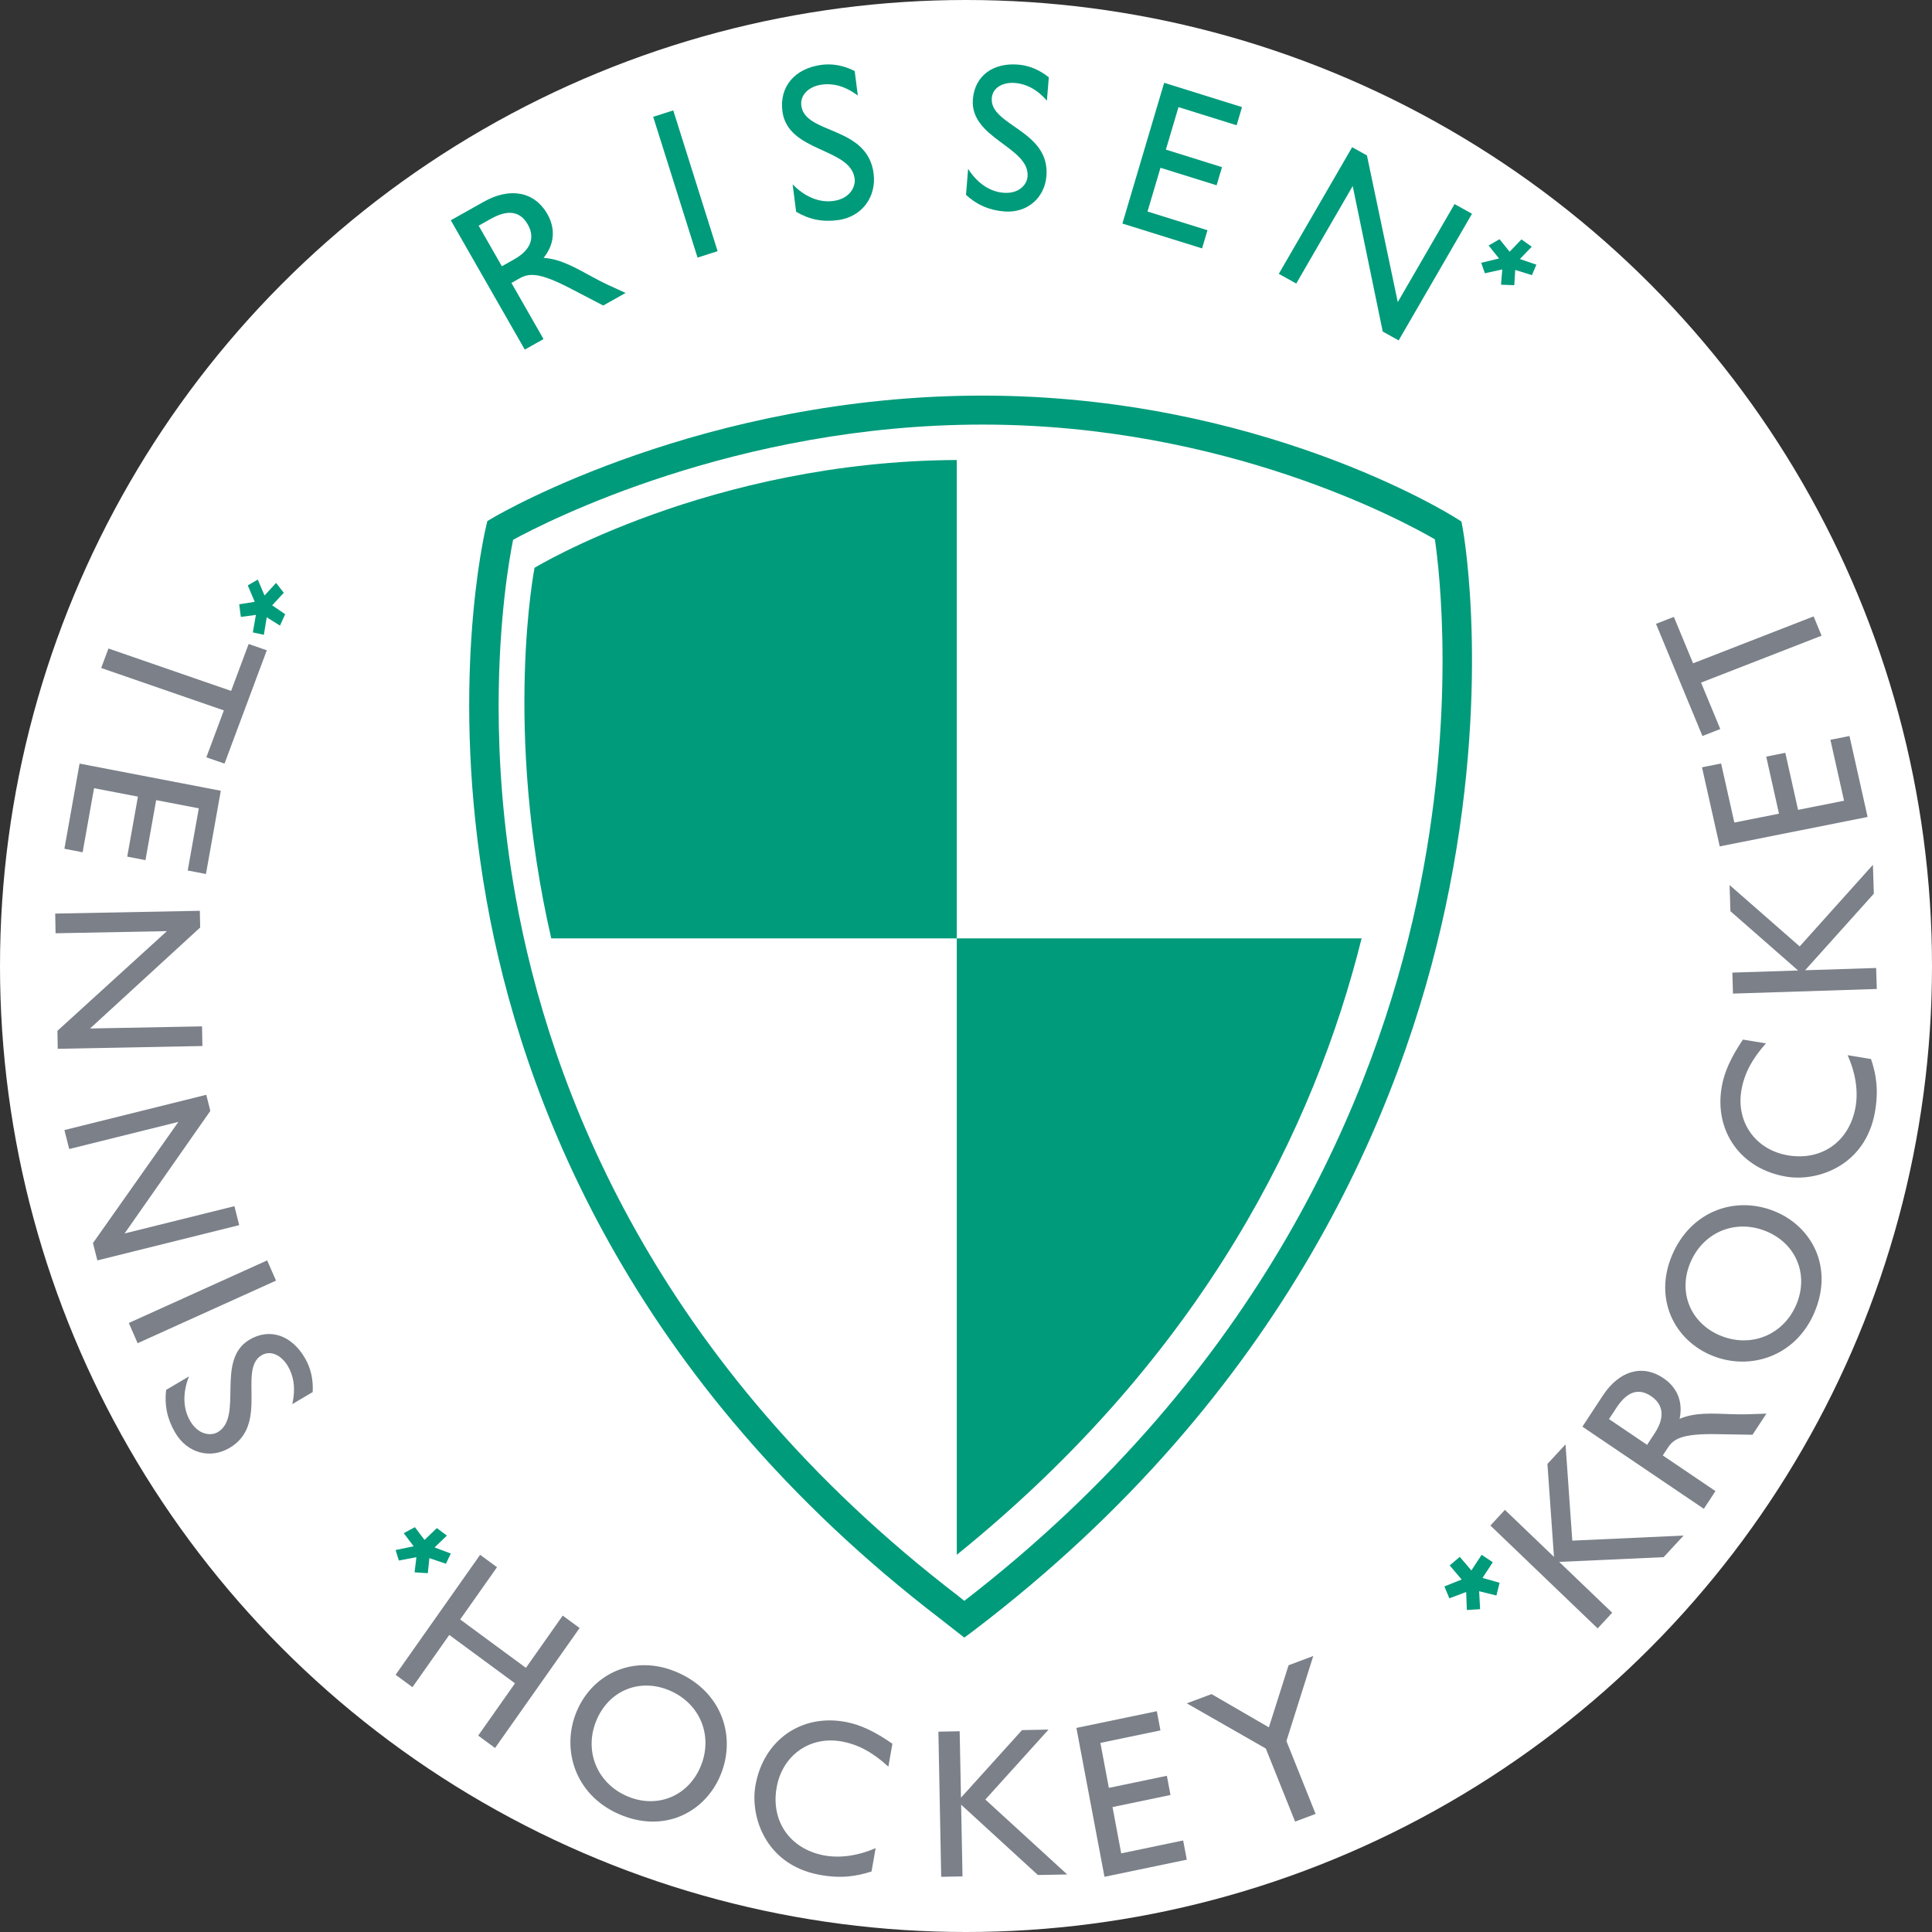 <?xml version="1.0" encoding="UTF-8" standalone="no"?>
<!DOCTYPE svg PUBLIC "-//W3C//DTD SVG 1.1//EN" "http://www.w3.org/Graphics/SVG/1.1/DTD/svg11.dtd">
<svg width="210px" height="210px" viewBox="0 0 210 210" version="1.1" xmlns="http://www.w3.org/2000/svg" xmlns:xlink="http://www.w3.org/1999/xlink">
    <rect x="0" y="0" width="210" height="210" fill="#333333" stroke="none"/>
    <g id="Hamburg" stroke="none" stroke-width="1" fill="none" fill-rule="evenodd">
        <g id="274-THKR">
            <circle id="Background" fill="#FFFFFF" cx="105" cy="105" r="105"></circle>
            <g id="Logo" transform="translate(6, 7)">
                <path d="M96.789,166.759 C32.925,117.577 48.733,50.931 48.733,50.931 C48.733,50.931 70.55,38 100.279,38 C129.682,38 150.037,50.931 150.037,50.931 C150.037,50.931 162.427,118.999 98.335,168 C98.31,168.03 96.786,166.772 96.789,166.759" id="Fill-1" fill="#FFFFFF"></path>
                <polygon id="Fill-2" fill="#7B8089" points="16.429 75.317 18.332 70.217 5 65.608 5.789 63.49 19.122 68.099 21.025 63 23 63.683 18.404 76"></polygon>
                <polygon id="Fill-3" fill="#7B8089" points="14.405 87.619 15.61 80.861 10.973 79.971 9.811 86.493 7.83 86.111 8.992 79.59 4.222 78.673 2.981 85.639 1 85.257 2.649 76 18 78.952 16.386 88"></polygon>
                <polygon id="Fill-5" fill="#7B8089" points="0.276 107 0.241 105.047 12.143 94.21 0.04 94.442 0 92.302 15.722 92 15.756 93.816 3.787 104.793 15.96 104.561 16 106.698"></polygon>
                <polygon id="Fill-7" fill="#7B8089" points="4.582 130 4.105 128.116 13.392 114.944 1.523 117.894 1 115.833 16.421 112 16.862 113.75 7.543 127.071 19.48 124.106 20 126.167"></polygon>
                <polygon id="Fill-8" fill="#7B8089" points="8.959 139 8 136.802 23.038 130 24 132.198"></polygon>
                <path d="M25.765,145.625 C26.188,143.798 25.856,142.474 25.318,141.538 C24.583,140.263 23.397,139.742 22.439,140.309 C19.816,141.857 23.298,147.814 18.957,150.379 C16.816,151.644 14.308,150.924 13.025,148.695 C12.161,147.195 11.863,145.742 12.057,144.077 L14.54,142.61 C13.843,144.382 13.878,146.072 14.658,147.432 C15.546,148.972 16.916,149.114 17.674,148.665 C20.497,146.999 17.376,140.827 21.115,138.619 C23.338,137.305 25.714,138.128 27.172,140.663 C27.78,141.716 28.065,142.961 27.987,144.311 L25.765,145.625 Z" id="Fill-9" fill="#7B8089"></path>
                <polygon id="Fill-10" fill="#7B8089" points="47.81 183 45.979 181.65 49.979 175.97 42.835 170.712 38.832 176.389 37 175.04 46.188 162 48.021 163.35 44.019 169.029 51.165 174.29 55.166 168.61 57 169.96"></polygon>
                <path d="M62.096,188.207 C65.359,189.654 68.787,188.281 70.154,185.01 C71.53,181.715 70.13,178.228 66.867,176.784 C63.625,175.348 60.206,176.695 58.83,179.993 C57.463,183.264 58.854,186.77 62.096,188.207 M67.692,174.807 C72.493,176.934 74.052,181.79 72.309,185.965 C70.621,190.006 66.155,192.348 61.228,190.165 C56.471,188.059 54.979,183.101 56.676,179.037 C58.41,174.884 62.978,172.717 67.692,174.807" id="Fill-11" fill="#7B8089"></path>
                <path d="M90.563,185.028 C88.885,183.495 87.362,182.657 85.591,182.309 C82.096,181.625 79.036,183.749 78.414,187.309 C77.778,190.938 79.849,193.945 83.523,194.665 C85.25,195.001 87.246,194.729 89.178,193.88 L88.734,196.419 C87.087,196.957 85.347,197.229 82.949,196.758 C77.211,195.635 75.517,190.469 76.113,187.076 C76.976,182.141 81.125,179.227 85.988,180.18 C87.556,180.487 89.078,181.203 91,182.536 L90.563,185.028 Z" id="Fill-12" fill="#7B8089"></path>
                <polygon id="Fill-13" fill="#7B8089" points="110 196.745 106.813 196.804 98.469 189.161 98.62 196.957 96.305 197 96 181.223 98.312 181.18 98.455 188.398 105.09 181.054 107.97 181 101.102 188.602"></polygon>
                <polygon id="Fill-14" fill="#7B8089" points="120.135 181.087 113.608 182.444 114.528 187.333 120.833 186.021 121.227 188.108 114.925 189.42 115.871 194.452 122.604 193.05 123 195.137 114.052 197 111 180.817 119.742 179"></polygon>
                <polygon id="Fill-15" fill="#7B8089" points="134.063 174.006 136.747 173 133.828 182.242 137 190.164 134.772 191 131.588 183.057 123 178.147 125.688 177.141 131.922 180.754"></polygon>
                <polygon id="Fill-16" fill="#7B8089" points="177 159.909 174.828 162.257 163.476 162.771 169.238 168.295 167.658 170 156 158.82 157.577 157.116 162.911 162.229 162.199 152.124 164.166 150 164.902 160.461"></polygon>
                <path d="M173.031,150.049 L173.844,148.813 C175.2,146.752 174.544,145.455 173.425,144.729 C172.174,143.909 170.928,144.145 169.705,146.011 L168.891,147.248 L173.031,150.049 Z M168.218,144.696 C169.999,141.985 172.526,141.253 174.806,142.799 C176.335,143.832 176.948,145.409 176.567,147.222 C178.162,146.543 179.872,146.62 182.187,146.713 C183.471,146.759 184.136,146.726 186,146.656 L184.49,148.952 L180.621,148.887 C176.748,148.818 175.908,149.415 175.265,150.397 L174.736,151.2 L180.464,155.076 L179.199,157 L166,148.072 L168.218,144.696 Z" id="Fill-17" fill="#7B8089"></path>
                <path d="M189.24,134.834 C190.646,131.556 189.232,128.144 185.938,126.817 C182.625,125.48 179.156,126.92 177.75,130.202 C176.354,133.459 177.747,136.862 181.06,138.2 C184.354,139.526 187.845,138.094 189.24,134.834 M175.762,129.398 C177.83,124.577 182.669,122.959 186.866,124.65 C190.933,126.292 193.335,130.727 191.211,135.681 C189.163,140.459 184.22,142.012 180.134,140.364 C175.956,138.679 173.73,134.136 175.762,129.398" id="Fill-18" fill="#7B8089"></path>
                <path d="M185.946,106.41 C184.437,108.114 183.618,109.652 183.295,111.436 C182.656,114.955 184.821,118.006 188.389,118.589 C192.032,119.182 195.014,117.067 195.683,113.365 C196.001,111.628 195.701,109.628 194.825,107.694 L197.372,108.112 C197.93,109.759 198.227,111.503 197.79,113.918 C196.741,119.695 191.595,121.459 188.193,120.903 C183.239,120.094 180.27,115.961 181.156,111.065 C181.444,109.484 182.14,107.947 183.447,106 L185.946,106.41 Z" id="Fill-19" fill="#7B8089"></path>
                <polygon id="Fill-20" fill="#7B8089" points="197.579 87 197.677 90.14 190.206 98.463 197.928 98.215 198 100.497 182.368 101 182.299 98.718 189.447 98.488 182.088 92.041 182 89.201 189.618 95.873"></polygon>
                <polygon id="Fill-21" fill="#7B8089" points="181.077 75.987 182.515 82.409 187.369 81.443 185.981 75.243 188.055 74.829 189.442 81.029 194.44 80.035 192.957 73.412 195.03 73 197 81.8 180.928 85 179 76.402"></polygon>
                <polygon id="Fill-22" fill="#7B8089" points="175.941 60.053 178.031 65.1 191.131 60 192 62.096 178.897 67.196 180.987 72.242 179.046 73 174 60.809"></polygon>
                <path d="M48.551,21.941 L49.862,21.206 C52.044,19.978 52.031,18.514 51.339,17.35 C50.564,16.042 49.315,15.682 47.337,16.794 L46.027,17.529 L48.551,21.941 Z M46.577,14.933 C49.445,13.321 52.095,13.822 53.489,16.252 C54.419,17.881 54.261,19.576 53.086,21.027 C54.857,21.147 56.391,22 58.476,23.145 C59.631,23.776 60.256,24.051 62,24.841 L59.567,26.209 L56.046,24.376 C52.522,22.54 51.481,22.692 50.443,23.275 L49.59,23.754 L53.08,29.855 L51.042,31 L43,16.943 L46.577,14.933 Z" id="Fill-23" fill="#009B7B"></path>
                <polygon id="Fill-24" fill="#009B7B" points="72 20.3 69.821 21 65 5.697 67.181 5"></polygon>
                <path d="M87.242,3.388 C85.736,2.253 84.398,2.047 83.34,2.194 C81.888,2.396 80.951,3.335 81.1,4.489 C81.502,7.639 88.292,6.642 88.958,11.859 C89.285,14.431 87.66,16.567 85.129,16.919 C83.423,17.159 81.98,16.868 80.536,16.018 L80.155,13.037 C81.502,14.417 83.062,15.054 84.605,14.84 C86.354,14.598 87.013,13.33 86.897,12.417 C86.462,9.025 79.621,9.588 79.044,5.092 C78.703,2.424 80.374,0.455 83.25,0.055 C84.449,-0.114 85.695,0.106 86.9,0.72 L87.242,3.388 Z" id="Fill-25" fill="#009B7B"></path>
                <path d="M107.794,3.941 C106.602,2.576 105.383,2.105 104.359,2.02 C102.953,1.9 101.887,2.568 101.802,3.664 C101.56,6.655 108.14,7.166 107.743,12.119 C107.548,14.561 105.596,16.19 103.145,15.982 C101.492,15.844 100.193,15.272 99,14.183 L99.229,11.353 C100.227,12.909 101.565,13.825 103.06,13.952 C104.754,14.096 105.622,13.064 105.692,12.196 C105.952,8.98 99.403,8.059 99.748,3.789 C99.951,1.256 101.911,-0.21 104.697,0.024 C105.858,0.123 106.986,0.586 108,1.405 L107.794,3.941 Z" id="Fill-27" fill="#009B7B"></path>
                <polygon id="Fill-29" fill="#009B7B" points="128.416 6.616 122.097 4.644 120.726 9.263 126.826 11.169 126.241 13.14 120.14 11.237 118.73 15.991 125.246 18.026 124.661 20 116 17.299 120.538 2 129 4.641"></polygon>
                <polygon id="Fill-30" fill="#009B7B" points="146.028 30 144.297 29.038 141.033 13.221 134.897 23.819 133 22.766 140.972 9 142.579 9.892 145.932 25.838 152.103 15.181 154 16.234"></polygon>
                <path d="M147.993,91.066 C143.513,111.905 131.316,141.898 98.816,167.007 C98.586,166.826 98.308,166.6 98.308,166.6 L98.218,166.521 C65.114,141.181 53.743,111.155 50.034,90.425 C48.654,82.727 48.199,75.704 48.199,69.79 C48.199,60.24 49.372,53.639 49.771,51.676 C53.323,49.733 73.934,39.15 100.802,39.15 C127.229,39.15 146.52,49.624 149.966,51.623 C150.207,53.271 150.799,57.952 150.799,64.809 C150.799,71.735 150.188,80.823 147.993,91.066 M152.981,50.369 L152.854,49.69 L152.267,49.319 C151.408,48.776 130.831,36 100.802,36 C70.469,36 48.476,48.751 47.551,49.297 L46.972,49.635 L46.822,50.287 C46.651,50.988 42.769,67.717 46.884,90.834 C50.673,112.153 62.319,143.022 96.281,169.017 L98.816,171 L99.787,170.279 C133.851,144.391 146.506,113.192 151.12,91.584 C156.13,68.148 153.109,51.084 152.981,50.369" id="Fill-31" fill="#009B7B"></path>
                <path d="M52.103,54.717 C52.103,54.717 48.669,72.152 53.918,95 L98,95 L98,43 C71.174,43.13 52.103,54.717 52.103,54.717" id="Fill-32" fill="#009B7B"></path>
                <path d="M98,95 L98,162 C124.979,140.186 136.93,115.346 142,95 L98,95 Z" id="Fill-33" fill="#009B7B"></path>
                <polygon id="Fill-34" fill="#009B7B" points="22.754 57.726 22.02 56 20.932 56.63 21.689 58.415 20 58.683 20.179 60.053 21.818 59.837 21.48 61.738 22.679 62 22.993 60.097 24.433 61.001 25 59.758 23.585 58.798 24.843 57.431 24.012 56.359"></polygon>
                <polygon id="Fill-35" fill="#009B7B" points="40.144 160.383 39.098 159 37.884 159.648 38.962 161.076 37 161.481 37.353 162.62 39.26 162.264 39.063 163.905 40.504 164 40.672 162.362 42.467 162.972 43 161.861 41.235 161.201 42.575 159.913 41.485 159.095"></polygon>
                <polygon id="Fill-36" fill="#009B7B" points="153.933 163.701 152.672 162.223 151.577 163.154 152.875 164.686 151 165.439 151.539 166.73 153.367 166.042 153.44 168 154.881 167.911 154.777 165.959 156.653 166.426 157 165.043 155.145 164.511 156.261 162.809 155.048 162"></polygon>
                <polygon id="Fill-37" fill="#009B7B" points="158.091 20.361 156.991 19 155.806 19.687 156.938 21.096 155 21.566 155.4 22.702 157.288 22.288 157.156 23.947 158.597 24 158.697 22.341 160.512 22.906 161 21.77 159.209 21.154 160.494 19.816 159.374 19.023"></polygon>
            </g>
        </g>
    </g>
</svg>